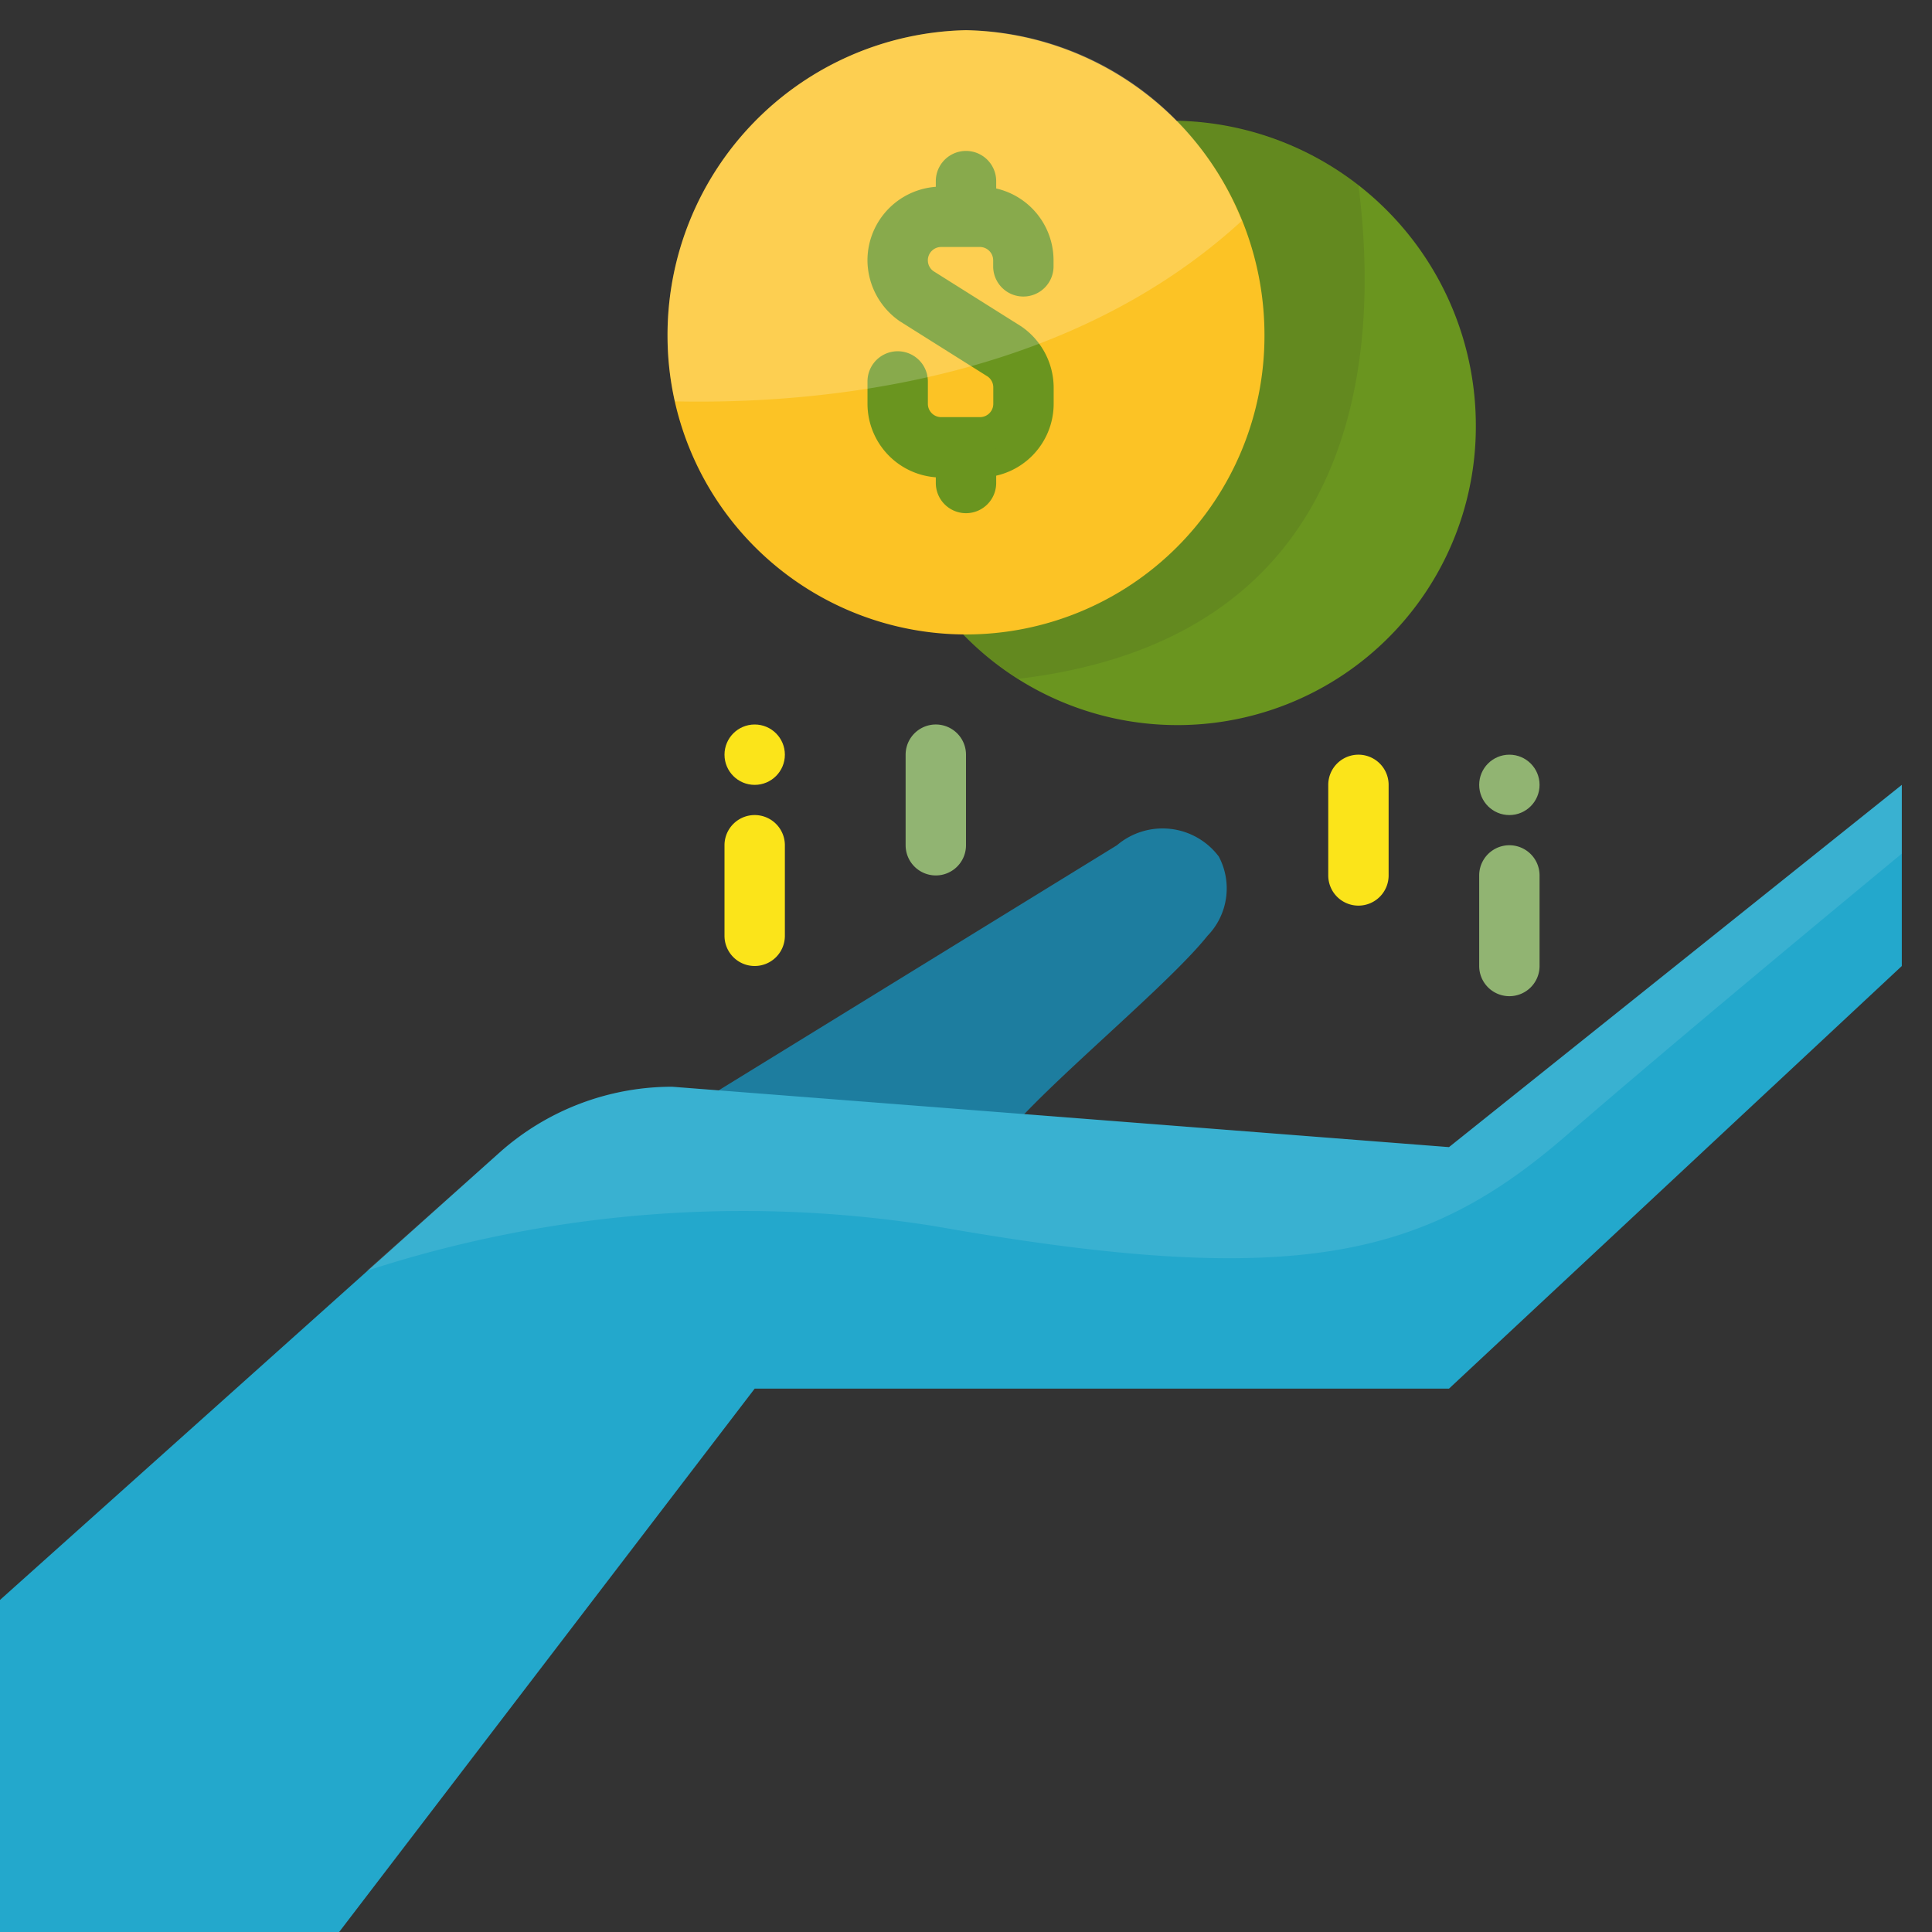 <svg id="Layer_1_copy_2" height="512" viewBox="0 0 64 64" width="512" xmlns="http://www.w3.org/2000/svg" data-name="Layer 1 copy 2"><rect x="0" y="0" width="64" height="64" fill="#333333" stroke="none"/><path d="m31.889 21a9.887 9.887 0 0 0 17-6.869 10.1 10.1 0 0 0 -9.889-10.131z" fill="#6a951f"/><g opacity=".1"><path d="m45 6.128a9.611 9.611 0 0 0 -6-2.128l-7.111 17a9.929 9.929 0 0 0 1.846 1.487c12.352-1.47 11.765-12.404 11.265-16.359z" fill="#231f20"/></g><path d="m22.375 37 14.625-9a2.33 2.33 0 0 1 3.375.375 2.255 2.255 0 0 1 -.375 2.625c-1.333 1.667-5.375 4.958-6.708 6.625z" fill="#1d7d9f"/><circle cx="25" cy="25" fill="#fbe41a" r="1"/><circle cx="50" cy="26" fill="#91b472" r="1"/><path d="m41.887 11.13a9.887 9.887 0 1 1 -19.774 0 10.1 10.1 0 0 1 9.887-10.13 10.1 10.1 0 0 1 9.887 10.13z" fill="#fcc325"/><path d="m11.235 64 13.765-18h23l15-14v-6l-15 12-25.734-2a8.59 8.59 0 0 0 -5.707 2.17l-16.559 14.83v11z" fill="#23a8cc"/><path d="m31 29a1 1 0 0 1 -1-1v-3a1 1 0 0 1 2 0v3a1 1 0 0 1 -1 1z" fill="#91b472"/><path d="m45 30a1 1 0 0 1 -1-1v-3a1 1 0 0 1 2 0v3a1 1 0 0 1 -1 1z" fill="#fbe41a"/><path d="m25 32a1 1 0 0 1 -1-1v-3a1 1 0 0 1 2 0v3a1 1 0 0 1 -1 1z" fill="#fbe41a"/><path d="m50 33a1 1 0 0 1 -1-1v-3a1 1 0 0 1 2 0v3a1 1 0 0 1 -1 1z" fill="#91b472"/><g fill="#6a951f"><path d="m32.464 15.818h-1.287a2.444 2.444 0 0 1 -2.44-2.441v-.741a1 1 0 1 1 2 0v.741a.441.441 0 0 0 .44.441h1.287a.441.441 0 0 0 .44-.441v-.545a.441.441 0 0 0 -.185-.358l-2.913-1.833a2.468 2.468 0 0 1 -1.07-2.018 2.444 2.444 0 0 1 2.44-2.441h1.287a2.444 2.444 0 0 1 2.437 2.441v.2a1 1 0 0 1 -2 0v-.2a.441.441 0 0 0 -.44-.441h-1.283a.441.441 0 0 0 -.256.8l2.913 1.833a2.468 2.468 0 0 1 1.07 2.018v.545a2.444 2.444 0 0 1 -2.44 2.44z"/><path d="m32 8a1 1 0 0 1 -1-1v-1a1 1 0 0 1 2 0v1a1 1 0 0 1 -1 1z"/><path d="m32 17a1 1 0 0 1 -1-1v-1a1 1 0 0 1 2 0v1a1 1 0 0 1 -1 1z"/></g><g opacity=".1"><path d="m22.266 36a8.59 8.59 0 0 0 -5.707 2.17l-4.418 3.93a40.236 40.236 0 0 1 18.859-1.475c12 2.125 16.25 1 20.875-3 3.6-3.117 8.939-7.54 11.125-9.347v-2.278l-15 12z" fill="#fff"/></g><g opacity=".2"><path d="m32 1a10.1 10.1 0 0 0 -9.887 10.13 9.9 9.9 0 0 0 .245 2.166c4.766.1 12.953-.635 18.777-5.98a9.971 9.971 0 0 0 -9.135-6.316z" fill="#fff"/></g></svg>